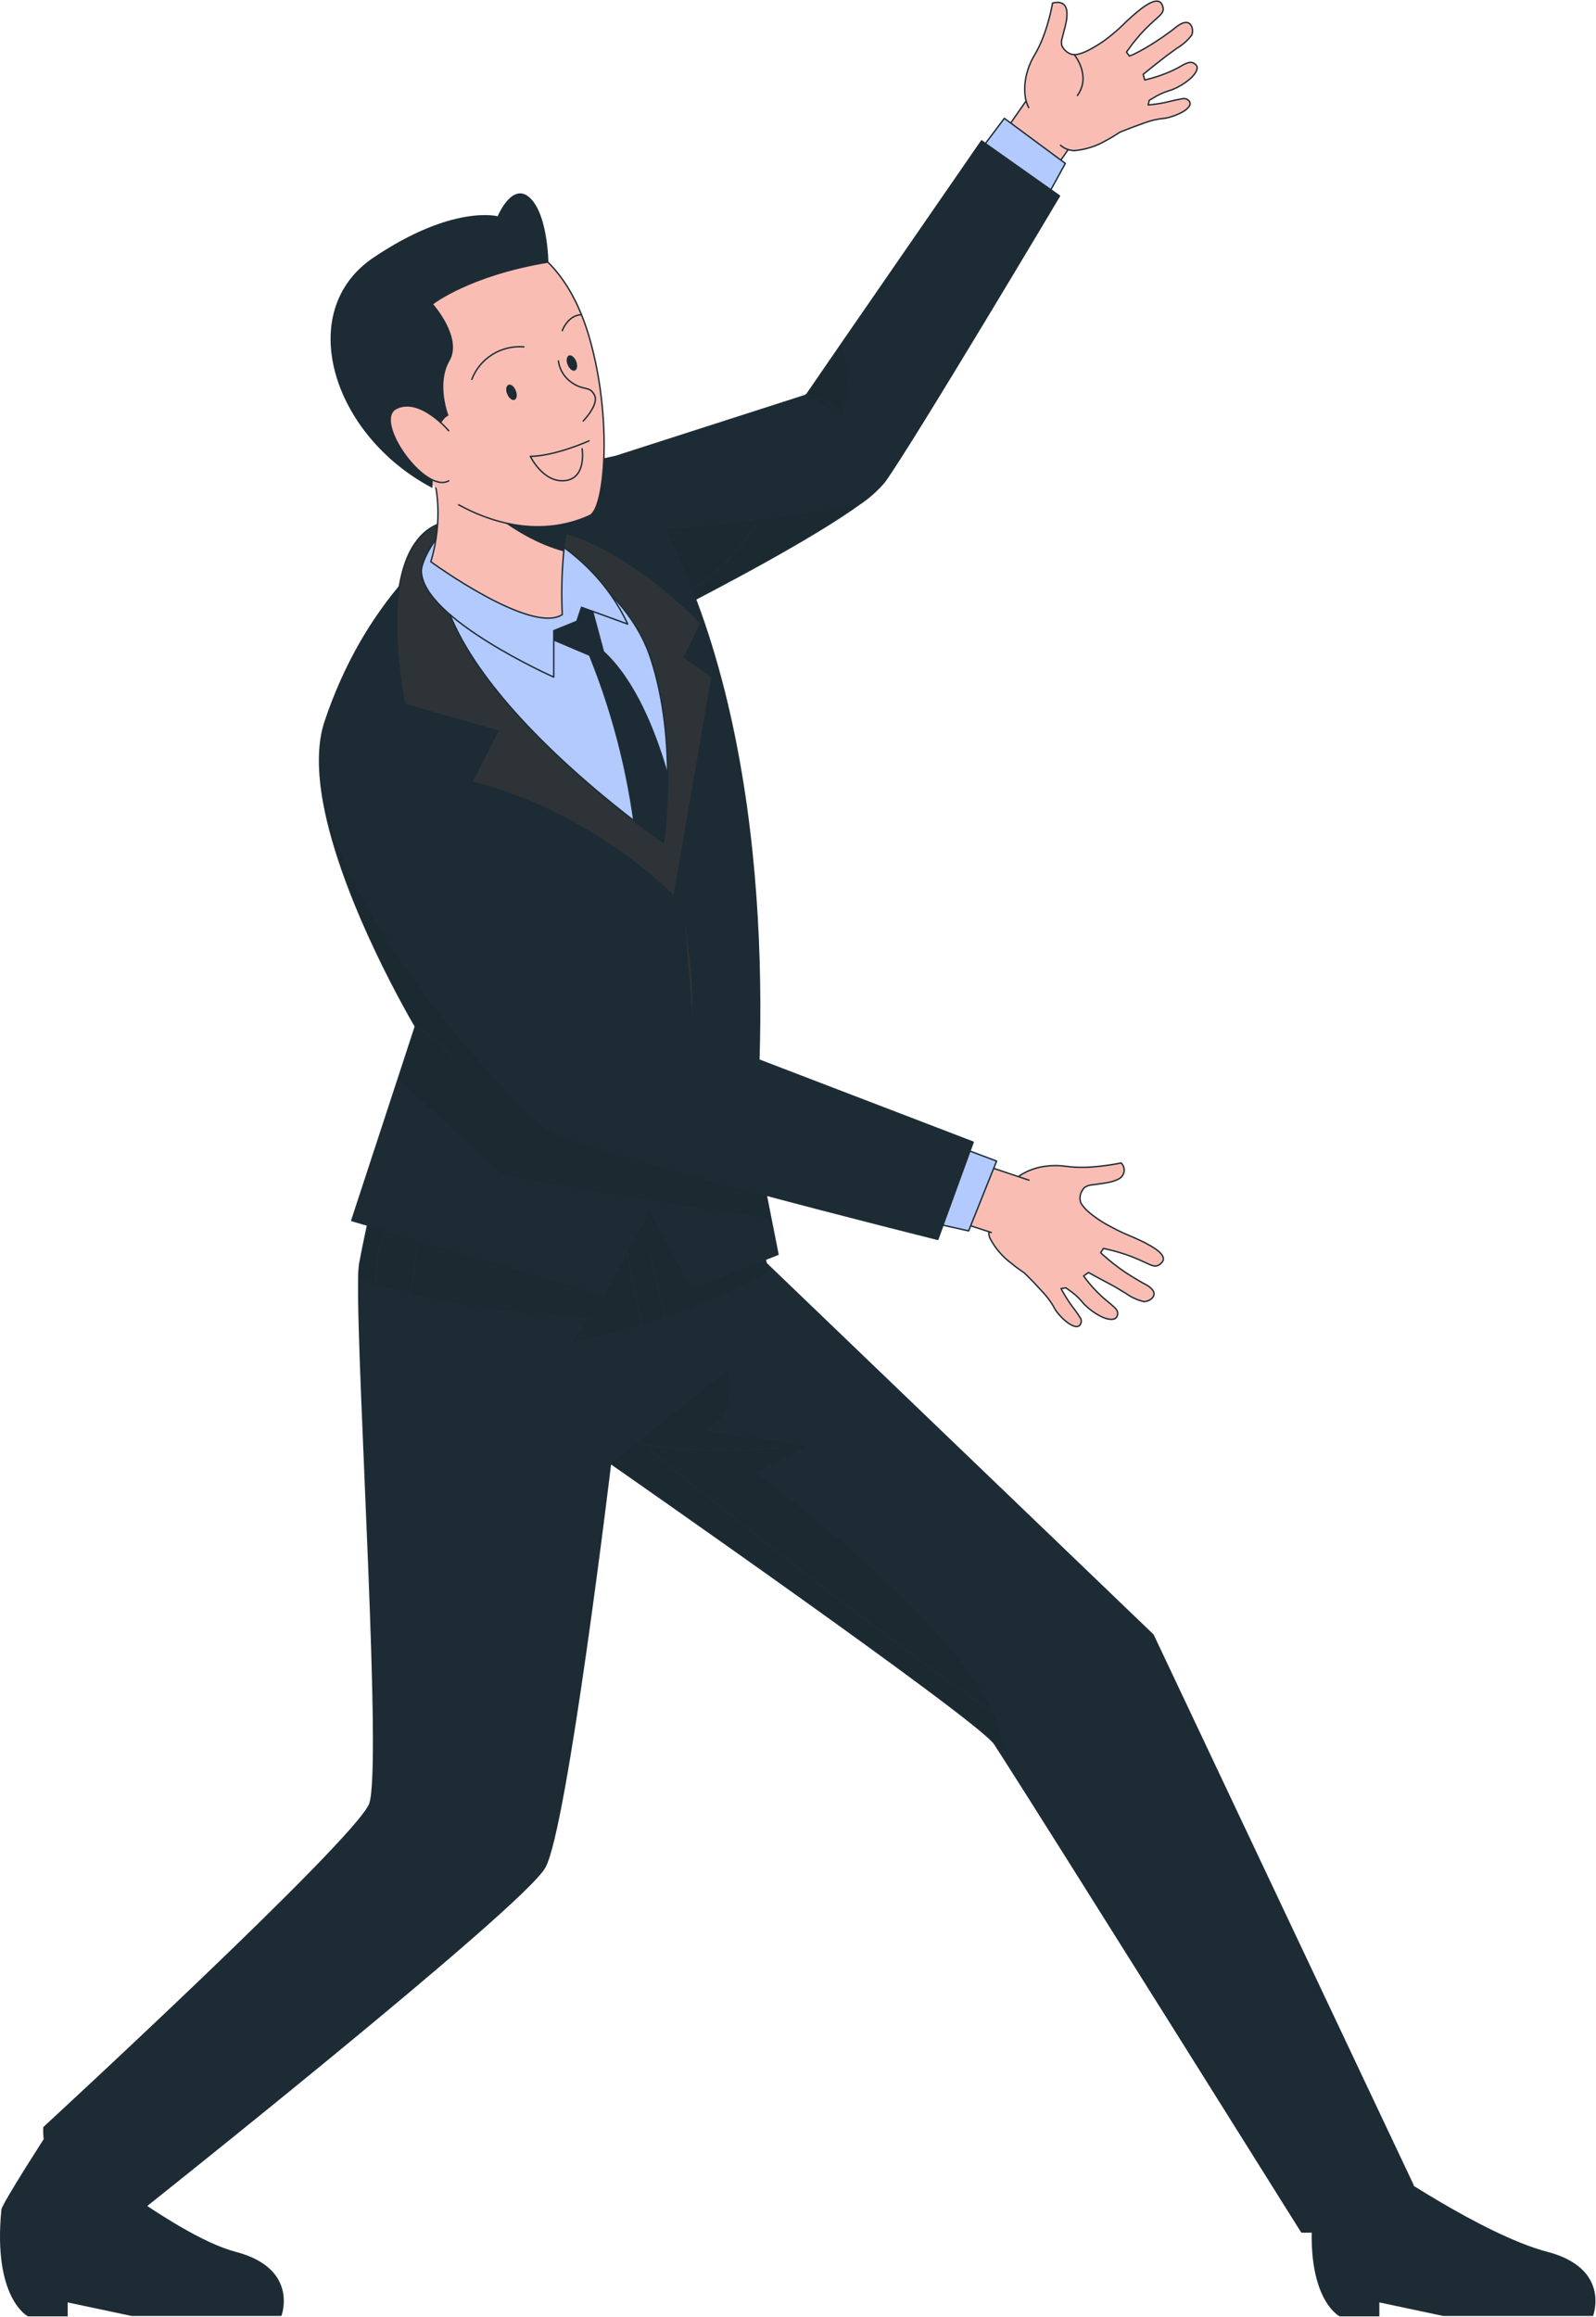 <svg width="1134" height="1646" viewBox="0 0 1134 1646" fill="none" xmlns="http://www.w3.org/2000/svg">
<path d="M733.069 65.933L694.608 121.244L730.387 148.029L762.392 101.2" fill="#FABDB4"/>
<path d="M733.069 65.933L694.608 121.244L730.387 148.029L762.392 101.2" stroke="#1D2C34" stroke-linecap="round" stroke-linejoin="round"/>
<path d="M684.016 123.432L713.612 84.058L756.937 116.11L735.479 155.261L684.016 123.432Z" fill="#B3CAFF" stroke="#1D2C34" stroke-linecap="round" stroke-linejoin="round"/>
<path d="M432.065 326.015L433.065 456.681C433.065 456.681 449.204 448.824 472.299 437.039C513.897 415.745 577.998 381.772 610.367 358.336C617.181 353.826 623.304 348.384 628.552 342.175C649.51 312.756 752.8 139.19 752.8 139.19L697.473 100.084L597.456 244.991L572.906 280.704L570.633 281.463L432.065 326.015Z" fill="#1D2C34"/>
<path opacity="0.3" d="M454.523 377.844L472.435 437.039C514.033 415.745 578.134 381.772 610.503 358.336C546.947 370.21 454.523 377.844 454.523 377.844Z" fill="#17232A" fill-opacity="0.7"/>
<path opacity="0.3" d="M570.633 281.24C590.273 286.373 596.365 299.096 596.365 299.096C605.457 275.391 602.684 257.222 597.456 244.946L572.906 280.659L570.633 281.24Z" fill="#17232A" fill-opacity="0.7"/>
<path d="M432.065 326.015L433.065 456.681C433.065 456.681 449.204 448.824 472.299 437.039C513.897 415.745 577.998 381.772 610.367 358.336C617.181 353.826 623.304 348.384 628.552 342.175C649.51 312.756 752.8 139.19 752.8 139.19L697.473 100.084L597.456 244.991L572.906 280.704L570.633 281.463L432.065 326.015Z" stroke="#1D2C34" stroke-linecap="round" stroke-linejoin="round"/>
<path d="M730.933 76.469C729.329 73.293 728.401 69.83 728.205 66.29C727.878 61.547 728.339 56.782 729.569 52.184C730.782 47.469 732.697 42.957 735.252 38.791C737.481 35.011 739.382 31.054 740.934 26.961C742.025 24.193 742.98 21.426 743.798 18.792C745.49 13.339 746.856 7.794 747.89 2.185C747.89 2.185 756.982 -0.806 757.983 7.855C758.212 10.238 758.105 12.642 757.664 14.997C756.937 19.015 755.619 23.167 754.846 26.515C754.161 28.421 754.035 30.479 754.482 32.452C754.814 33.188 755.242 33.878 755.755 34.505L756.301 35.22C757.425 36.548 758.86 37.589 760.483 38.255C761.189 38.55 761.944 38.716 762.711 38.746C762.905 38.794 763.108 38.794 763.302 38.746C763.861 38.81 764.425 38.81 764.984 38.746C767.959 38.121 770.823 37.068 773.485 35.622V35.622C777.46 33.583 781.275 31.255 784.896 28.657V28.657C786.26 27.631 787.578 26.649 788.851 25.622C792.021 23.099 795.056 20.417 797.944 17.586C799.99 15.578 802.263 13.39 804.627 11.337C806.991 9.283 809.173 7.453 811.355 5.801C817.811 1.024 823.721 -1.431 825.767 3.48C827.812 8.39 825.357 9.863 820.175 14.595C818.356 16.247 816.174 18.256 813.674 20.756C809.354 25.215 805.388 29.99 801.808 35.041V35.041L800.399 37.005L802.308 39.595C801.99 40.086 803.126 39.595 805.309 38.702C810.986 35.907 816.469 32.745 821.72 29.238C824.084 27.72 826.585 25.979 829.04 24.238C831.495 22.497 833.586 20.979 835.586 19.283C846.088 10.845 848.543 20.533 846.815 24.818C844.021 28.585 840.48 31.759 836.405 34.148L829.085 39.461L825.676 42.095C821.13 45.666 816.583 49.282 813.537 51.782L812.264 52.764L813.355 56.826L815.31 56.335C820.988 54.936 826.527 53.039 831.858 50.666C835.45 49.059 838.223 47.541 840.405 46.202C844.497 44.103 846.725 43.389 849.498 45.8C852.271 48.211 849.498 52.719 844.952 56.559C841.318 59.546 837.239 61.97 832.859 63.746V63.746C832.07 64.04 831.265 64.293 830.449 64.505C826.345 65.815 822.432 67.646 818.811 69.951L816.583 71.246L815.81 74.549L819.447 74.192C823.274 73.728 827.069 73.043 830.813 72.138V72.138C833.806 71.326 836.841 70.671 839.905 70.174C840.845 69.928 841.839 69.967 842.756 70.285C843.673 70.604 844.47 71.188 845.042 71.96C846.815 74.549 844.042 77.406 839.814 79.772C837.241 81.146 834.529 82.253 831.722 83.076C829.662 83.743 827.523 84.147 825.357 84.281C821.315 84.788 817.347 85.762 813.537 87.183L808.991 88.834C803.354 90.843 798.171 92.941 796.398 93.656L795.716 93.924C791.988 96.334 788.715 98.388 785.805 99.861C778.993 103.866 771.347 106.308 763.438 107.003C759.777 106.949 756.259 105.602 753.527 103.209" fill="#FABDB4"/>
<path d="M730.933 76.469C729.329 73.293 728.401 69.83 728.205 66.29C727.878 61.547 728.339 56.782 729.569 52.184C730.782 47.469 732.697 42.957 735.252 38.791C737.481 35.011 739.382 31.054 740.934 26.961C742.025 24.193 742.98 21.426 743.798 18.792C745.49 13.339 746.856 7.794 747.89 2.185C747.89 2.185 756.982 -0.806 757.983 7.855C758.212 10.238 758.105 12.642 757.664 14.997C756.937 19.015 755.619 23.167 754.846 26.515C754.161 28.421 754.035 30.479 754.482 32.452C754.814 33.188 755.242 33.878 755.755 34.505L756.301 35.22C757.425 36.548 758.86 37.589 760.483 38.255C761.189 38.55 761.944 38.716 762.711 38.746C762.905 38.794 763.108 38.794 763.302 38.746C763.861 38.81 764.425 38.81 764.984 38.746C767.959 38.121 770.823 37.068 773.485 35.622V35.622C777.46 33.583 781.275 31.255 784.896 28.657V28.657C786.26 27.631 787.578 26.649 788.851 25.622C792.021 23.099 795.056 20.417 797.944 17.586C799.99 15.578 802.263 13.39 804.627 11.337C806.991 9.283 809.173 7.453 811.355 5.801C817.811 1.024 823.721 -1.431 825.767 3.48C827.812 8.39 825.357 9.863 820.175 14.595C818.356 16.247 816.174 18.256 813.674 20.756C809.354 25.215 805.388 29.99 801.808 35.041V35.041L800.399 37.005L802.308 39.595C801.99 40.086 803.126 39.595 805.309 38.702C810.986 35.907 816.469 32.745 821.72 29.238C824.084 27.72 826.585 25.979 829.04 24.238C831.495 22.497 833.586 20.979 835.586 19.283C846.088 10.845 848.543 20.533 846.815 24.818C844.021 28.585 840.48 31.759 836.405 34.148L829.085 39.461L825.676 42.095C821.13 45.666 816.583 49.282 813.537 51.782L812.264 52.764L813.355 56.826L815.31 56.335C820.988 54.936 826.527 53.039 831.858 50.666C835.45 49.059 838.223 47.541 840.405 46.202C844.497 44.103 846.725 43.389 849.498 45.8C852.271 48.211 849.498 52.719 844.952 56.559C841.318 59.546 837.239 61.97 832.859 63.746V63.746C832.07 64.04 831.265 64.293 830.449 64.505C826.345 65.815 822.432 67.646 818.811 69.951L816.583 71.246L815.81 74.549L819.447 74.192C823.274 73.728 827.069 73.043 830.813 72.138V72.138C833.806 71.326 836.841 70.671 839.905 70.174C840.845 69.928 841.839 69.967 842.756 70.285C843.673 70.604 844.47 71.188 845.042 71.96C846.815 74.549 844.042 77.406 839.814 79.772C837.241 81.146 834.529 82.253 831.722 83.076C829.662 83.743 827.523 84.147 825.357 84.281C821.315 84.788 817.347 85.762 813.537 87.183L808.991 88.834C803.354 90.843 798.171 92.941 796.398 93.656L795.716 93.924C791.988 96.334 788.715 98.388 785.805 99.861C778.993 103.866 771.347 106.308 763.438 107.003C759.777 106.949 756.259 105.602 753.527 103.209" stroke="#1D2C34" stroke-linecap="round" stroke-linejoin="round"/>
<path d="M763.393 39.014C763.393 39.014 775.622 53.746 765.529 67.853" stroke="#1D2C34" stroke-linecap="round" stroke-linejoin="round"/>
<path d="M536.809 373.246C536.809 373.246 521.307 401.459 481.118 426.235" stroke="#1D2C34" stroke-linecap="round" stroke-linejoin="round"/>
<path d="M572.725 280.481C572.725 280.481 604.548 282.802 594.547 313.248" stroke="#1D2C34" stroke-linecap="round" stroke-linejoin="round"/>
<path d="M34.317 1514.64C34.317 1514.64 121.741 1587.9 167.339 1599.77C212.938 1611.65 199.936 1645.4 199.936 1645.4H93.554L48.092 1635.75V1645.66H19.86C19.86 1645.66 -5.235 1633.03 0.993 1569.77C1.221 1565.89 34.317 1514.64 34.317 1514.64Z" fill="#1D2C34"/>
<path d="M979.929 1536.96C979.929 1536.96 1053.71 1587.9 1099.31 1599.77C1144.91 1611.65 1131.91 1645.4 1131.91 1645.4H1025.53L980.065 1635.75V1645.66H951.833C951.833 1645.66 926.738 1633.03 932.966 1569.77C933.33 1565.88 933.83 1561.81 934.467 1557.59C945.15 1483.97 979.929 1536.96 979.929 1536.96Z" fill="#1D2C34"/>
<path d="M97.419 1572.36C97.419 1572.36 371.464 1354.82 387.103 1326.57C402.742 1298.31 433.793 1039.57 433.793 1039.57C437.793 1042.33 694.654 1221.39 706.565 1238.76C707.383 1239.96 709.065 1242.55 711.52 1246.39C745.526 1299.29 924.874 1585.67 924.874 1585.67C939.726 1586.12 954.5 1583.4 968.17 1577.68C981.839 1571.96 994.074 1563.38 1004.02 1552.54L819.266 1161.53L548.493 901.534L544.447 897.606L518.625 796.492L286.314 768.591C286.314 768.591 266.31 840.956 255.627 897.695C255.154 901.277 254.926 904.886 254.945 908.498C253.763 972.157 272.311 1257.82 262.673 1281.79C252.308 1307.73 31.226 1511.43 31.226 1511.43C28.862 1557.54 97.419 1572.36 97.419 1572.36Z" fill="#1D2C34"/>
<path opacity="0.3" d="M433.793 1039.57C437.793 1042.33 694.654 1221.39 706.565 1238.76C707.383 1239.96 709.065 1242.55 711.52 1246.39C721.431 1182.15 536.764 1046.13 536.764 1046.13L574.225 1027.11L500.485 1016.44C526.035 1004.83 517.579 973.184 517.579 973.184L433.793 1039.57Z" fill="#17232A" fill-opacity="0.7"/>
<path opacity="0.3" d="M418.563 936.087L406.379 953.943C478.573 938.274 523.717 916.623 548.494 901.623L544.447 897.695L518.625 796.492L286.314 768.591C286.314 768.591 266.31 840.956 255.627 897.695C255.154 901.277 254.926 904.886 254.945 908.498C316.455 931.98 418.563 936.087 418.563 936.087Z" fill="#17232A" fill-opacity="0.7"/>
<path d="M97.419 1572.36C97.419 1572.36 371.464 1354.82 387.103 1326.57C402.742 1298.31 433.793 1039.57 433.793 1039.57C437.793 1042.33 694.654 1221.39 706.565 1238.76C707.383 1239.96 709.065 1242.55 711.52 1246.39C745.526 1299.29 924.874 1585.67 924.874 1585.67C939.726 1586.12 954.5 1583.4 968.17 1577.68C981.839 1571.96 994.074 1563.38 1004.02 1552.54L819.266 1161.53L548.493 901.534L544.447 897.606L518.625 796.492L286.314 768.591C286.314 768.591 266.31 840.956 255.627 897.695C255.154 901.277 254.926 904.886 254.945 908.498C253.763 972.157 272.311 1257.82 262.673 1281.79C252.308 1307.73 31.226 1511.43 31.226 1511.43C28.862 1557.54 97.419 1572.36 97.419 1572.36Z" stroke="#1D2C34" stroke-linecap="round" stroke-linejoin="round"/>
<path d="M229.94 569.758C242.943 641.586 295.133 729.218 295.133 729.218L282.858 766.761L249.944 867.16L429.11 919.569L461.706 859.437L491.757 915.194L552.767 891.177L547.766 865.91L536.218 807.43C536.491 804.126 536.719 800.644 536.991 797.073C544.493 688.415 543.72 465.431 440.384 323.872C440.384 323.872 286.995 344.854 230.85 513.286C225.758 528.956 226.167 548.687 229.94 569.758Z" fill="#1D2C34"/>
<path opacity="0.3" d="M295.133 729.218L282.858 766.761C313.409 794.484 350.233 828.009 353.734 832.206C358.28 837.607 483.846 856.535 547.902 865.91L536.355 807.43C536.628 804.126 536.855 800.644 537.128 797.073L277.221 586.677L229.94 569.758C242.943 641.586 295.133 729.218 295.133 729.218Z" fill="#17232A" fill-opacity="0.7"/>
<path d="M229.94 569.758C242.943 641.586 295.133 729.218 295.133 729.218L282.858 766.761L249.944 867.16L429.11 919.569L461.706 859.437L491.757 915.194L552.767 891.177L547.766 865.91L536.218 807.43C536.491 804.126 536.719 800.644 536.991 797.073C544.493 688.415 543.72 465.431 440.384 323.872C440.384 323.872 286.995 344.854 230.85 513.286C225.758 528.956 226.167 548.687 229.94 569.758Z" stroke="#1D2C34" stroke-linecap="round" stroke-linejoin="round"/>
<path d="M474.117 611.23C474.117 611.23 222.621 411.146 315.455 379.719C399.059 351.371 505.895 415.075 474.117 611.23Z" fill="#B3CAFF" stroke="#1D2C34" stroke-linecap="round" stroke-linejoin="round"/>
<path d="M384.011 451.19L418.563 465.877C436.395 510.029 447.752 556.443 452.296 603.73L478.936 636.81L486.347 603.73C486.347 603.73 473.344 503.599 429.201 462.707L418.517 422.932L376.783 401.95L384.011 451.19Z" fill="#1D2C34"/>
<path d="M471.481 598.552C471.481 598.552 273.039 462.216 318.819 370.88C318.819 370.88 264.492 369.496 287.45 500.34L353.734 519.313L335.231 555.696C335.231 555.696 409.879 570.517 478.936 636.72L505.895 480.966L486.392 466.814L497.849 442.887C497.849 442.887 429.246 367.933 363.599 374.228C363.599 374.228 441.794 406.147 462.07 466.904C482.346 527.661 471.481 598.552 471.481 598.552Z" fill="#2E3337" stroke="#1D2C34" stroke-linecap="round" stroke-linejoin="round"/>
<path d="M357.78 366.282C357.78 366.282 418.744 384.361 445.976 443.378L413.198 431.458L409.879 441.413L393.468 448.065V481.055C393.468 481.055 299.588 439.315 299.406 405.477C299.361 395.879 322.683 350.791 357.78 366.282Z" fill="#B3CAFF" stroke="#1D2C34" stroke-linecap="round" stroke-linejoin="round"/>
<path d="M298.042 315.569C321.865 353.112 306.089 399.049 306.089 399.049C306.089 399.049 377.237 451.101 399.514 436.637C398.789 421.751 399.139 406.833 400.56 391.995C401.671 379.267 403.615 366.622 406.379 354.139C406.379 354.139 398.832 349.675 387.694 343.738C352.188 324.14 279.858 286.998 298.042 315.569Z" fill="#FABDB4" stroke="#1D2C34" stroke-linecap="round" stroke-linejoin="round"/>
<path d="M758.119 939.345C755.823 937.552 753.734 935.516 751.891 933.274C750.503 931.637 749.327 929.838 748.39 927.917C746.357 924.447 743.932 921.212 741.162 918.275L737.797 914.614C733.751 910.15 729.842 906.355 728.478 905.016L727.978 904.48C724.295 901.98 721.249 899.793 718.885 897.739C712.501 893.071 707.279 887.042 703.61 880.106C698.7 871.178 712.702 847.92 720.294 839.036C722.698 836.391 725.621 834.25 728.887 832.741C733.168 830.626 737.777 829.223 742.525 828.59C747.425 827.899 752.401 827.899 757.301 828.59C761.697 829.192 766.138 829.431 770.576 829.304C773.576 829.304 776.577 829.036 779.35 828.768C785.137 828.235 790.889 827.385 796.58 826.224C797.388 826.997 798 827.944 798.368 828.991C798.736 830.038 798.849 831.155 798.699 832.253C798.549 833.35 798.139 834.398 797.503 835.312C796.866 836.227 796.021 836.982 795.034 837.518C792.885 838.626 790.59 839.437 788.215 839.929C784.123 840.822 779.713 841.223 776.304 841.759C774.232 841.842 772.228 842.509 770.53 843.679C769.977 844.266 769.489 844.909 769.075 845.598V845.598L768.621 846.357C767.816 847.892 767.381 849.587 767.348 851.312C767.35 852.056 767.473 852.794 767.712 853.5C767.672 853.691 767.672 853.889 767.712 854.08C767.949 854.589 768.222 855.082 768.53 855.553C770.248 858.017 772.332 860.214 774.713 862.071C778.192 864.874 781.885 867.411 785.76 869.66V869.66L790.306 872.071C793.893 874.027 797.58 875.8 801.353 877.383C804.036 878.499 806.945 879.749 809.764 881.088C812.43 882.283 815.026 883.624 817.538 885.106C824.539 889.168 829.04 893.588 825.221 897.293C821.402 900.998 819.038 899.391 812.583 896.445C810.355 895.418 807.673 894.213 804.354 892.874C798.509 890.65 792.507 888.845 786.396 887.472L784.032 886.936L782.305 889.615C781.714 889.615 782.305 890.463 784.26 892.025C788.967 896.191 793.931 900.068 799.126 903.632C801.49 905.195 804.081 906.846 806.672 908.364C809.264 909.882 811.219 911.177 813.81 912.427C825.721 918.81 817.538 924.703 812.855 924.748C808.206 923.679 803.828 921.689 799.989 918.9L792.17 914.212L788.397 912.159C783.396 909.525 778.213 906.713 774.758 904.793L773.394 904.034L769.939 906.534L771.121 908.141C774.587 912.744 778.467 917.032 782.714 920.953C785.624 923.632 788.078 925.417 789.942 927.114C793.443 930.105 794.989 931.846 793.716 935.104C792.443 938.363 787.215 937.828 781.896 935.104C777.716 932.933 773.899 930.148 770.576 926.846V926.846C769.988 926.242 769.442 925.6 768.939 924.926C766.178 921.689 762.982 918.835 759.437 916.444L757.346 914.927L753.936 915.462C754.482 916.578 755.073 917.65 755.664 918.632C757.551 921.931 759.63 925.121 761.892 928.185V928.185C763.819 930.618 765.61 933.151 767.257 935.774C767.87 936.519 768.223 937.437 768.264 938.393C768.305 939.35 768.031 940.294 767.484 941.087C765.711 943.81 761.892 942.158 758.119 939.345Z" fill="#FABDB4" stroke="#1D2C34" stroke-linecap="round" stroke-linejoin="round"/>
<path d="M731.115 838.455L666.513 816.894L649.828 857.875L704.337 875.642" fill="#FABDB4"/>
<path d="M731.115 838.455L666.513 816.894L649.828 857.875L704.337 875.642" stroke="#1D2C34" stroke-linecap="round" stroke-linejoin="round"/>
<path d="M661.557 807.43L708.111 824.884L688.244 874.481L644.1 864.66L661.557 807.43Z" fill="#B3CAFF" stroke="#1D2C34" stroke-linecap="round" stroke-linejoin="round"/>
<path d="M236.76 519.402C236.76 519.402 267.447 507.215 306.68 528.866C330.684 542.259 450.386 725.691 445.976 717.298L691.471 811.447L666.331 880.508C666.331 880.508 408.424 816.358 387.557 800.778C366.69 785.198 257.218 671.318 232.577 575.829" fill="#1D2C34"/>
<path d="M236.76 519.402C236.76 519.402 267.447 507.215 306.68 528.866C330.684 542.259 450.386 725.691 445.976 717.298L691.471 811.447L666.331 880.508C666.331 880.508 408.424 816.358 387.557 800.778C366.69 785.198 257.218 671.318 232.577 575.829" stroke="#1D2C34" stroke-linecap="round" stroke-linejoin="round"/>
<path d="M500.531 985.639C500.531 985.639 426.473 1025.82 387.376 1062.2" stroke="#1D2C34" stroke-linecap="round" stroke-linejoin="round"/>
<path d="M294.906 885.776C295.497 886.758 297.906 925.953 273.902 942.336" stroke="#1D2C34" stroke-linecap="round" stroke-linejoin="round"/>
<path d="M273.902 875.642C273.902 875.642 260.718 883.231 269.356 998.585C277.994 1113.94 281.767 1276.48 281.767 1276.48C278.858 1286.57 273.562 1295.84 266.31 1303.53C254.672 1315.32 67.641 1494.55 67.641 1494.55" stroke="#1D2C34" stroke-linecap="round" stroke-linejoin="round"/>
<path d="M443.931 1024.16C443.931 1024.16 504.532 1035.33 553.04 1028.27" stroke="#1D2C34" stroke-linecap="round" stroke-linejoin="round"/>
<path d="M461.843 1030.37C461.843 1030.37 700.746 1224.65 748.708 1241.12" stroke="#1D2C34" stroke-linecap="round" stroke-linejoin="round"/>
<path d="M731.114 1232.42L891.414 1500.18" stroke="#1D2C34" stroke-linecap="round" stroke-linejoin="round"/>
<path d="M445.431 889.793C445.431 889.793 455.569 946.801 461.888 956.22C468.207 965.639 453.66 998.585 453.66 998.585" stroke="#1D2C34" stroke-linecap="round" stroke-linejoin="round"/>
<path d="M461.843 889.793C461.843 889.793 469.344 924.435 471.753 932.694C474.163 940.953 461.843 944.211 461.843 944.211" stroke="#1D2C34" stroke-linecap="round" stroke-linejoin="round"/>
<path d="M486.347 650.113C486.347 650.113 494.484 699.576 492.075 723.102Z" fill="#2E3337"/>
<path d="M486.347 650.113C486.347 650.113 494.484 699.576 492.075 723.102" stroke="#1D2C34" stroke-linecap="round" stroke-linejoin="round"/>
<path d="M273.902 630.113C273.902 630.113 316.046 660.693 353.734 659.532" stroke="#1D2C34" stroke-linecap="round" stroke-linejoin="round"/>
<path d="M445.976 717.298C445.976 717.298 428.882 730.155 418.699 723.102" stroke="#1D2C34" stroke-linecap="round" stroke-linejoin="round"/>
<path d="M295.133 729.218C295.133 729.218 318.273 741.94 323.092 754.886" stroke="#1D2C34" stroke-linecap="round" stroke-linejoin="round"/>
<path d="M335.231 351.952C335.231 351.952 364.235 381.995 400.56 391.772C401.671 379.044 403.615 366.399 406.379 353.916C406.379 353.916 398.832 349.452 387.694 343.514L335.231 351.952Z" fill="#1D2C34"/>
<path d="M325.866 358.648C355.189 374.63 388.421 380.254 419.017 366.282C429.883 361.371 435.156 297.31 419.017 240.75C393.059 149.368 317.819 146.333 257.218 200.572C225.167 229.321 244.852 286.463 284.995 327.31" fill="#FABDB4"/>
<path d="M325.866 358.648C355.189 374.63 388.421 380.254 419.017 366.282C429.883 361.371 435.156 297.31 419.017 240.75C393.059 149.368 317.819 146.333 257.218 200.572C225.167 229.321 244.852 286.463 284.995 327.31" stroke="#1D2C34" stroke-linecap="round" stroke-linejoin="round"/>
<path d="M372.237 246.419C364.346 245.794 356.463 247.713 349.784 251.887C343.105 256.06 337.995 262.259 335.231 269.543" stroke="#1D2C34" stroke-linecap="round" stroke-linejoin="round"/>
<path d="M399.514 234.902C399.514 234.902 403.424 223.83 413.153 223.607" stroke="#1D2C34" stroke-linecap="round" stroke-linejoin="round"/>
<path d="M414.38 299.096C414.38 299.096 425.973 287.266 422.336 280.57C418.699 273.874 415.017 277.847 406.379 271.909C403.762 270.139 401.552 267.85 399.892 265.19C398.232 262.529 397.159 259.557 396.741 256.463" fill="#FABDB4"/>
<path d="M414.38 299.096C414.38 299.096 425.973 287.266 422.336 280.57C418.699 273.874 415.017 277.847 406.379 271.909C403.762 270.139 401.552 267.85 399.892 265.19C398.232 262.529 397.159 259.557 396.741 256.463" stroke="#1D2C34" stroke-linecap="round" stroke-linejoin="round"/>
<path d="M360.371 279.9C361.553 282.847 363.872 284.722 365.554 284.097C367.236 283.472 367.691 280.525 366.509 277.534C365.327 274.543 363.008 272.713 361.326 273.383C359.644 274.052 359.053 276.954 360.371 279.9Z" fill="#1D2C34"/>
<path d="M403.288 259.053C404.47 262.044 406.788 263.919 408.47 263.249C410.152 262.579 410.607 259.678 409.425 256.731C408.243 253.785 405.924 251.91 404.242 252.535C402.56 253.16 402.105 256.329 403.288 259.053Z" fill="#1D2C34"/>
<path d="M418.563 313.203C418.563 313.203 394.65 324.006 376.829 324.229C376.829 324.229 385.921 343.157 401.469 341.461C417.017 339.765 413.607 318.828 413.607 318.828" stroke="#1D2C34" stroke-linecap="round" stroke-linejoin="round"/>
<path d="M307.817 216.152C307.817 216.152 333.458 195.929 389.649 186.644C389.649 186.644 389.376 152.895 376.692 140.708C364.008 128.521 353.597 153.654 353.597 153.654C353.597 153.654 321.774 144.993 265.264 183.073C208.755 221.152 235.85 309.274 307.271 346.729L307.681 331.818C307.681 331.818 306.953 300.926 318.682 295.168C318.682 295.168 309.908 272.847 319.41 256.374C328.911 239.901 307.817 216.152 307.817 216.152Z" fill="#1D2C34"/>
<path d="M318.819 306.016C318.819 306.016 298.316 281.597 281.495 290.212C264.674 298.828 301.998 351.238 318.819 341.595" fill="#FABDB4"/>
<path d="M318.819 306.016C318.819 306.016 298.316 281.597 281.495 290.212C264.674 298.828 301.998 351.238 318.819 341.595" stroke="#1D2C34" stroke-linecap="round" stroke-linejoin="round"/>
</svg>
